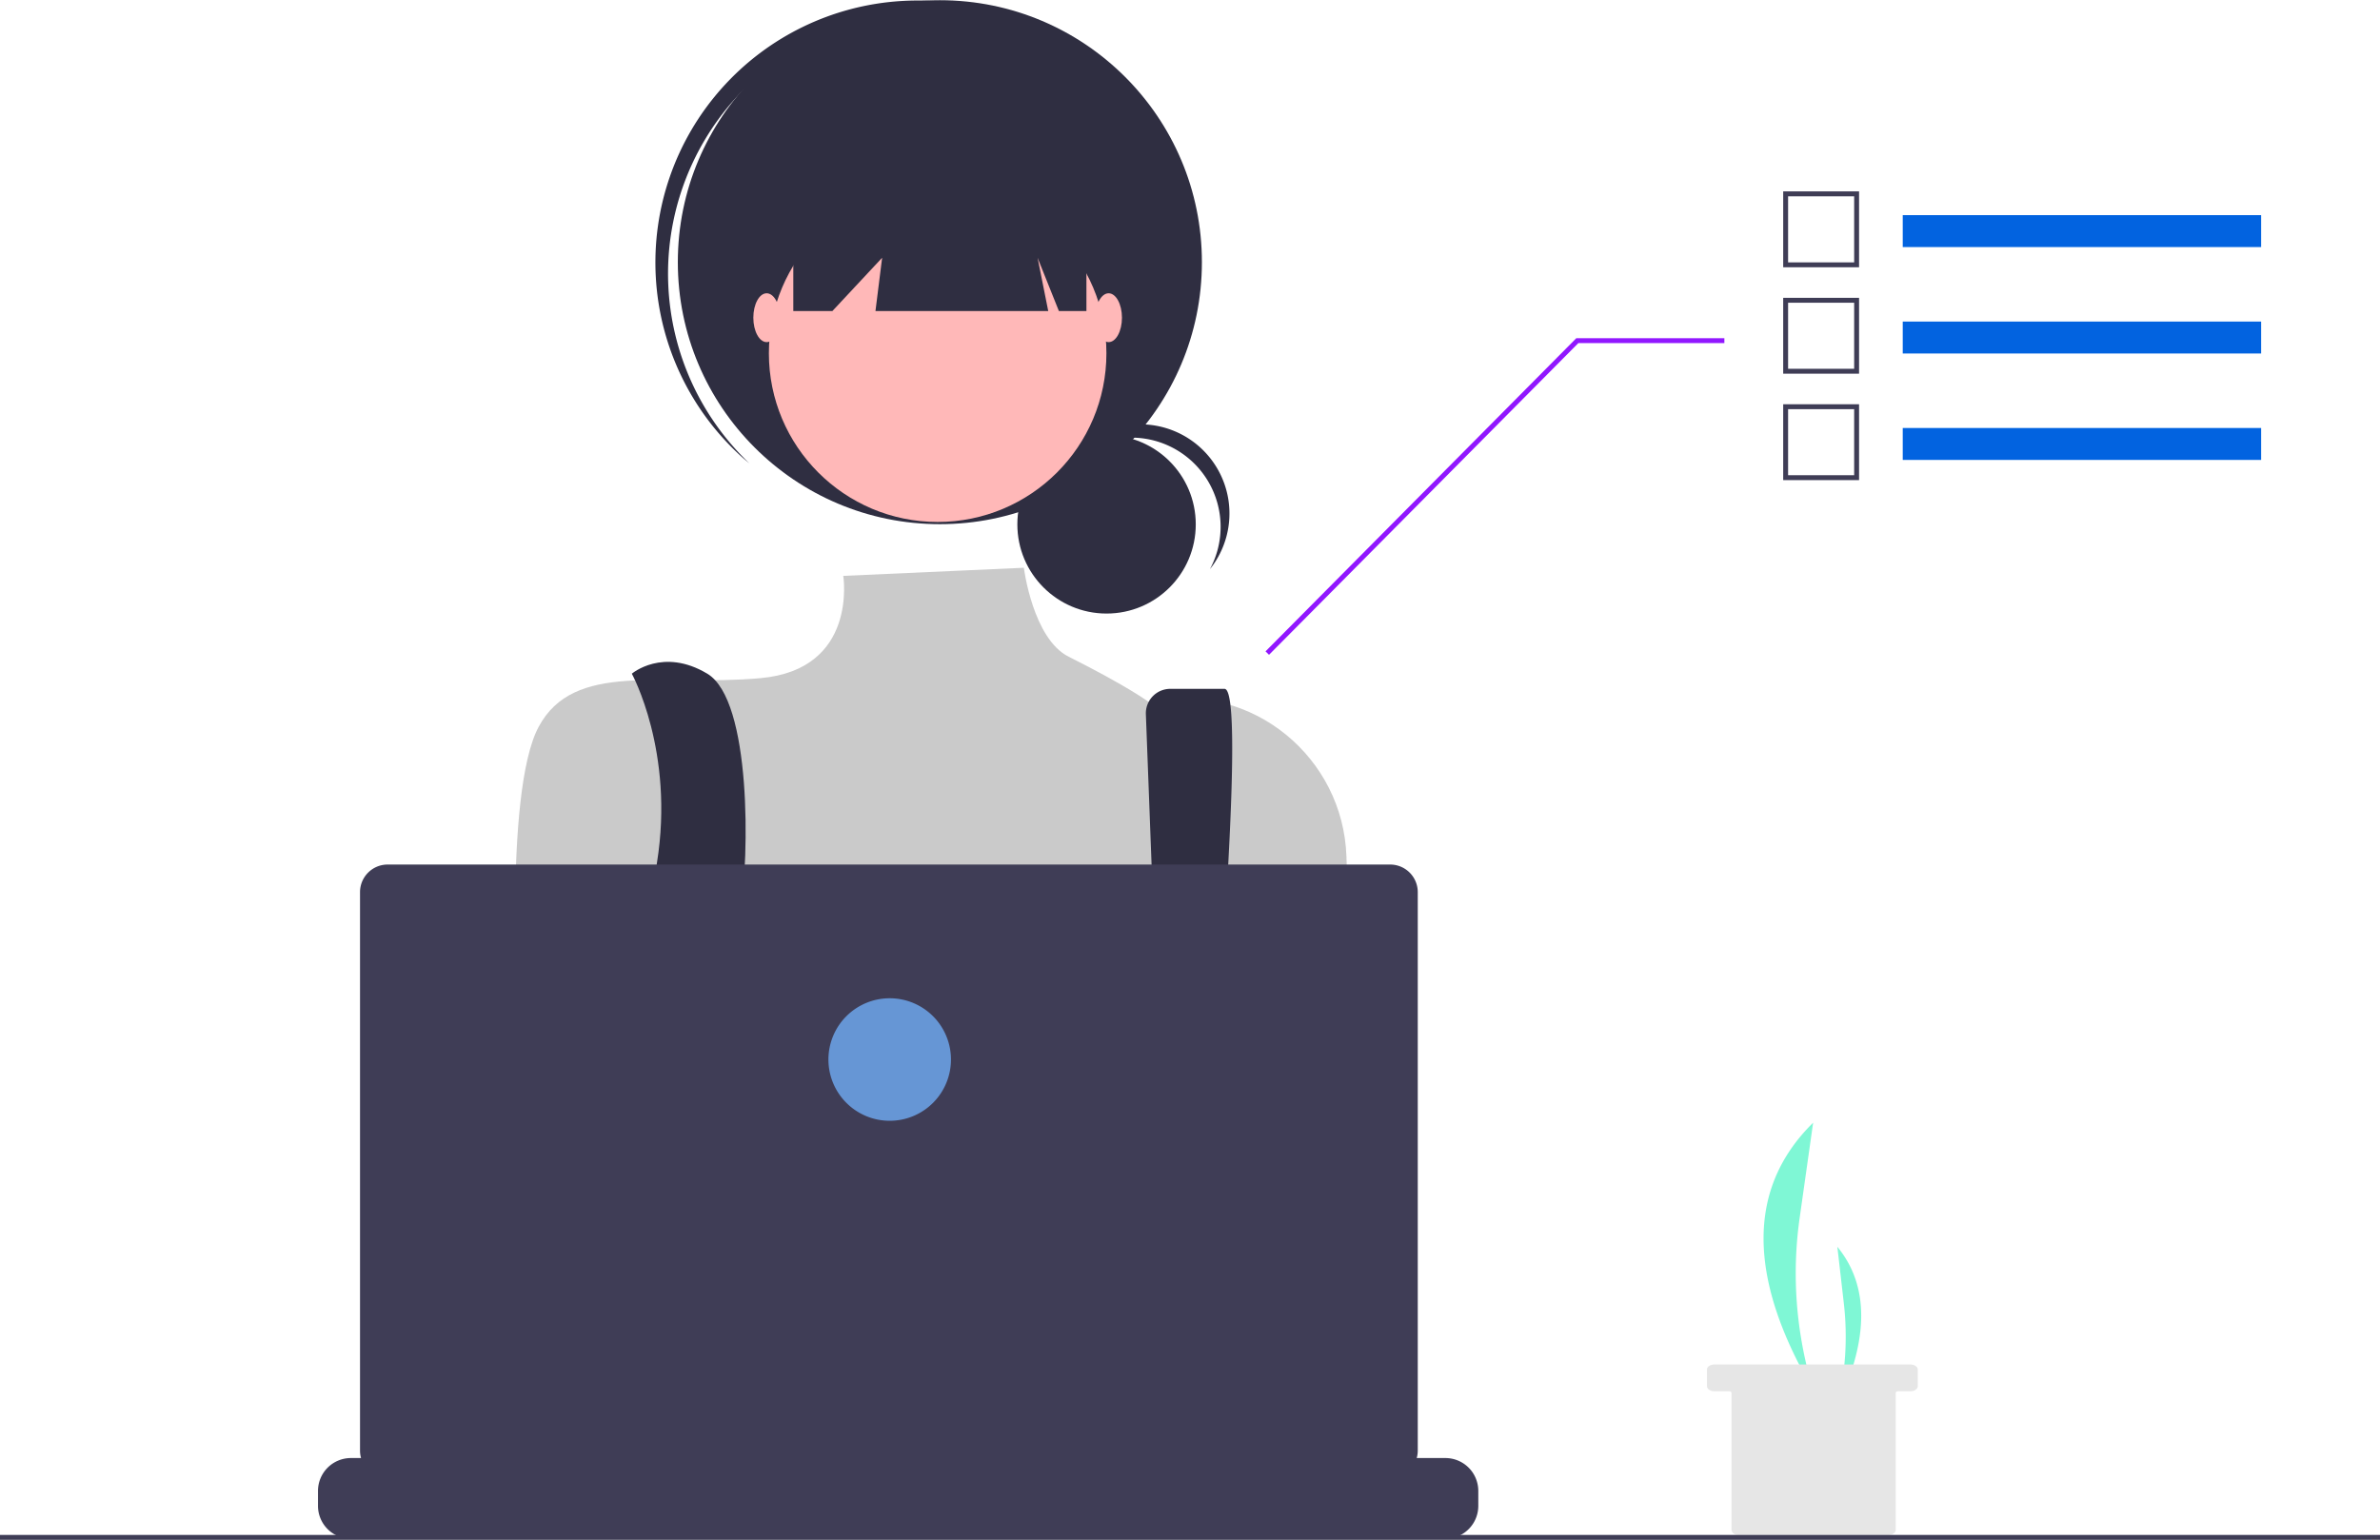<?xml version="1.0" encoding="UTF-8" standalone="no"?>
<svg
   data-name="Layer 1"
   width="971.052"
   height="628.386"
   viewBox="0 0 971.052 628.386"
   version="1.1"
   id="svg62211"
   sodipodi:docname="dev_focus.svg"
   inkscape:export-filename="dev_focus.svg"
   inkscape:export-xdpi="96"
   inkscape:export-ydpi="96"
   xmlns:inkscape="http://www.inkscape.org/namespaces/inkscape"
   xmlns:sodipodi="http://sodipodi.sourceforge.net/DTD/sodipodi-0.dtd"
   xmlns="http://www.w3.org/2000/svg"
   xmlns:svg="http://www.w3.org/2000/svg">
  <defs
     id="defs62215" />
  <sodipodi:namedview
     id="namedview62213"
     pagecolor="#ffffff"
     bordercolor="#000000"
     borderopacity="0.25"
     inkscape:showpageshadow="2"
     inkscape:pageopacity="0.0"
     inkscape:pagecheckerboard="0"
     inkscape:deskcolor="#d1d1d1"
     showgrid="false" />
  <g
     id="g26034"
     transform="translate(7.765,6.001)">
    <path
       d="m 732.003,561.247 v 0 a 654.956,324.16 0 0 1 -5.496,-70.268 l 5.496,-38.813 v 0 c -30.283,29.823 -23.439,69.074 0,109.081 z"
       fill="#cacaca"
       id="path62153"
       style="opacity:0.5;fill:#00f0ac;fill-opacity:1;stroke-width:1" />
    <path
       d="m 741.885,567.74 v 0 a 481.45,238.286 0 0 0 2.644,-41.826 l -2.644,-23.103 v 0 c 14.57,17.752 11.277,41.116 0,64.929 z"
       fill="#cacaca"
       id="path62155"
       style="opacity:0.5;fill:#00f0ac;fill-opacity:1;stroke-width:1" />
  </g>
  <path
     d="m 782.462,558.894 v 6.82 a 3.016,2.057 0 0 1 -3,2.046 h -5 a 0.996,0.68 0 0 0 -1,0.682 v 55.924 a 3.016,2.057 0 0 1 -3,2.046 h -61 a 3.002,2.048 0 0 1 -3,-2.046 V 568.442 a 1.003,0.684 0 0 0 -1,-0.682 h -6 a 3.002,2.048 0 0 1 -3,-2.046 v -6.82 a 2.996,2.043 0 0 1 3,-2.046 h 80 a 3.009,2.052 0 0 1 3,2.046 z"
     fill="#f2f2f2"
     id="path62157"
     style="opacity:1;fill:#e6e6e6;fill-opacity:1;stroke-width:1" />
  <circle
     cx="451.481"
     cy="213.99"
     r="36.396"
     fill="#2f2e41"
     id="circle62163" />
  <path
     d="m 461.621,178.596 a 36.401,36.401 0 0 1 32.039,53.669 36.387,36.387 0 1 0 -60.454,-39.982 36.306,36.306 0 0 1 28.415,-13.686 z"
     fill="#2f2e41"
     id="path62165" />
  <circle
     cx="383.47"
     cy="107"
     r="106.912"
     fill="#2f2e41"
     id="circle62167" />
  <path
     d="m 299.562,40.666 a 106.893,106.893 0 0 1 148.167,-11.21 c -0.874,-0.831 -1.739,-1.669 -2.648,-2.476 A 106.913,106.913 0 0 0 303.015,186.787 c 0.908,0.808 1.842,1.568 2.77,2.339 a 106.893,106.893 0 0 1 -6.223,-148.46 z"
     fill="#2f2e41"
     id="path62169" />
  <circle
     cx="382.565"
     cy="144.148"
     r="68.859"
     fill="#ffb8b8"
     id="circle62171" />
  <path
     d="m 417.74,231.7 -73.688,3.313 c 0,0 6.15,38.108 -33.715,41.732 -39.866,3.624 -76.107,-7.248 -90.604,19.933 -14.497,27.181 -8.248,123.966 -8.248,123.966 0,0 27.181,97.852 48.926,112.349 21.745,14.497 212.013,-5.436 212.013,-5.436 l 79.628,-100.544 -2.697,-77.54 c -1.408,-40.491 -38.377,-70.892 -78.194,-63.398 q -1.173,0.221 -2.362,0.475 c 0,0 -8.747,-6.538 -32.747,-18.538 -14.677,-7.338 -18.312,-36.313 -18.312,-36.313 z"
     fill="#cacaca"
     id="path62173" />
  <path
     d="m 257.786,274.933 c 0,0 17.514,31.778 10.266,77.08 -7.248,45.302 23.164,141.114 23.164,141.114 l 21.745,-5.436 c 0,0 -14.497,-94.228 -10.872,-115.973 3.624,-21.745 4.624,-85.913 -13.497,-96.785 -18.121,-10.872 -30.805,0 -30.805,0 z"
     fill="#2f2e41"
     id="path62175" />
  <path
     d="m 467.525,291.595 7.617,200.626 14.497,9.06 c 0,0 20.839,-220.167 9.966,-220.167 h -22.122 a 9.97,9.97 0 0 0 -9.97,9.97 q 0,0.255 0.013,0.511 z"
     fill="#2f2e41"
     id="path62177" />
  <circle
     cx="301.182"
     cy="479.536"
     r="9.06"
     fill="#0263e0"
     id="circle62179" />
  <circle
     cx="482.39"
     cy="488.596"
     r="9.06"
     fill="#0263e0"
     id="circle62181" />
  <polygon
     points="443.269,126.928 443.269,58.069 323.672,58.069 323.672,126.928 339.619,126.928 359.914,105.183 357.196,126.928 427.685,126.928 423.336,105.183 432.034,126.928 "
     fill="#2f2e41"
     id="polygon62183"
     transform="translate(0,0.004)" />
  <ellipse
     cx="312.8"
     cy="129.651"
     rx="5.436"
     ry="9.966"
     fill="#ffb8b8"
     id="ellipse62185" />
  <ellipse
     cx="452.329"
     cy="129.651"
     rx="5.436"
     ry="9.966"
     fill="#ffb8b8"
     id="ellipse62187" />
  <path
     d="m 603.152,608.45 v 6.07 a 13.34,13.34 0 0 1 -0.91,4.87 13.683,13.683 0 0 1 -0.97,2 13.437,13.437 0 0 1 -11.55,6.56 h -446.55 a 13.437,13.437 0 0 1 -11.55,-6.56 13.69,13.69 0 0 1 -0.97,-2 13.341,13.341 0 0 1 -0.91,-4.87 v -6.07 a 13.426,13.426 0 0 1 13.423,-13.43 h 25.747 v -2.83 a 0.559,0.559 0 0 1 0.558,-0.56 h 13.432 a 0.559,0.559 0 0 1 0.56,0.558 v 2.832 h 8.39 v -2.83 a 0.559,0.559 0 0 1 0.558,-0.56 h 13.432 a 0.559,0.559 0 0 1 0.56,0.558 v 2.832 h 8.4 v -2.83 a 0.559,0.559 0 0 1 0.558,-0.56 h 13.432 a 0.559,0.559 0 0 1 0.56,0.558 v 2.832 h 8.39 v -2.83 a 0.559,0.559 0 0 1 0.558,-0.56 h 13.432 a 0.559,0.559 0 0 1 0.56,0.558 v 2.832 h 8.39 v -2.83 a 0.559,0.559 0 0 1 0.558,-0.56 h 13.432 a 0.559,0.559 0 0 1 0.56,0.558 v 2.832 h 8.4 v -2.83 a 0.559,0.559 0 0 1 0.558,-0.56 h 13.432 a 0.559,0.559 0 0 1 0.56,0.558 v 2.832 h 8.39 v -2.83 a 0.559,0.559 0 0 1 0.558,-0.56 h 105.202 a 0.559,0.559 0 0 1 0.56,0.558 v 2.832 h 8.4 v -2.83 a 0.559,0.559 0 0 1 0.558,-0.56 h 13.432 a 0.566,0.566 0 0 1 0.56,0.56 v 2.83 h 8.39 v -2.83 a 0.559,0.559 0 0 1 0.558,-0.56 h 13.432 a 0.559,0.559 0 0 1 0.56,0.558 v 2.832 h 8.39 v -2.83 a 0.559,0.559 0 0 1 0.558,-0.56 h 13.432 a 0.559,0.559 0 0 1 0.56,0.558 v 2.832 h 8.4 v -2.83 a 0.559,0.559 0 0 1 0.558,-0.56 h 13.432 a 0.557,0.557 0 0 1 0.55,0.56 v 2.83 h 8.4 v -2.83 a 0.559,0.559 0 0 1 0.558,-0.56 h 13.432 a 0.559,0.559 0 0 1 0.56,0.558 v 2.832 h 8.39 v -2.83 a 0.559,0.559 0 0 1 0.558,-0.56 h 13.432 a 0.559,0.559 0 0 1 0.56,0.558 v 2.832 h 39.17 a 13.426,13.426 0 0 1 13.43,13.423 z"
     fill="#3f3d56"
     id="path62189" />
  <rect
     y="626.386"
     width="971.052"
     height="2"
     fill="#3f3d56"
     id="rect62191"
     x="0" />
  <ellipse
     cx="362.673"
     cy="432.049"
     fill="#0263e0"
     id="circle62195-3"
     style="opacity:0.5;fill:#0263e0;fill-opacity:1;stroke-width:1"
     rx="30.71"
     ry="31.236" />
  <path
     id="path62193"
     d="m 158.15,352.817 a 11.259,11.259 0 0 0 -11.258,11.258 v 227.912 a 11.259,11.259 0 0 0 11.258,11.258 h 409.043 a 11.259,11.259 0 0 0 11.26,-11.258 V 364.075 A 11.259,11.259 0 0 0 567.193,352.817 Z M 363,407.385 a 25,25 0 0 1 25,25 25,25 0 0 1 -25,25 25,25 0 0 1 -25,-25 25,25 0 0 1 25,-25 z"
     style="fill:#3f3d56;fill-opacity:1" />
  <polygon
     points="643.969,140.016 703.552,140.016 703.552,138.016 643.134,138.016 642.841,138.313 516.341,265.813 517.763,267.219 "
     fill="#3f3d56"
     id="polygon62197"
     style="fill:#9117ff;fill-opacity:1"
     transform="translate(0,0.004)" />
  <rect
     x="776.328"
     y="87.797"
     width="146.224"
     height="13.03"
     fill="#0263e0"
     id="rect62199" />
  <path
     d="M 758.507,109.065 H 727.552 V 78.11 h 30.955 z m -28.955,-2 H 756.507 V 80.11 h -26.955 z"
     fill="#3f3d56"
     id="path62201" />
  <rect
     x="776.328"
     y="131.229"
     width="146.224"
     height="13.03"
     fill="#0263e0"
     id="rect62203" />
  <path
     d="m 758.507,152.498 h -30.955 v -30.955 h 30.955 z m -28.955,-2 h 26.955 v -26.955 h -26.955 z"
     fill="#3f3d56"
     id="path62205" />
  <rect
     x="776.328"
     y="174.662"
     width="146.224"
     height="13.03"
     fill="#0263e0"
     id="rect62207" />
  <path
     d="m 758.507,195.931 h -30.955 v -30.955 h 30.955 z m -28.955,-2 h 26.955 v -26.955 h -26.955 z"
     fill="#3f3d56"
     id="path62209" />
</svg>

